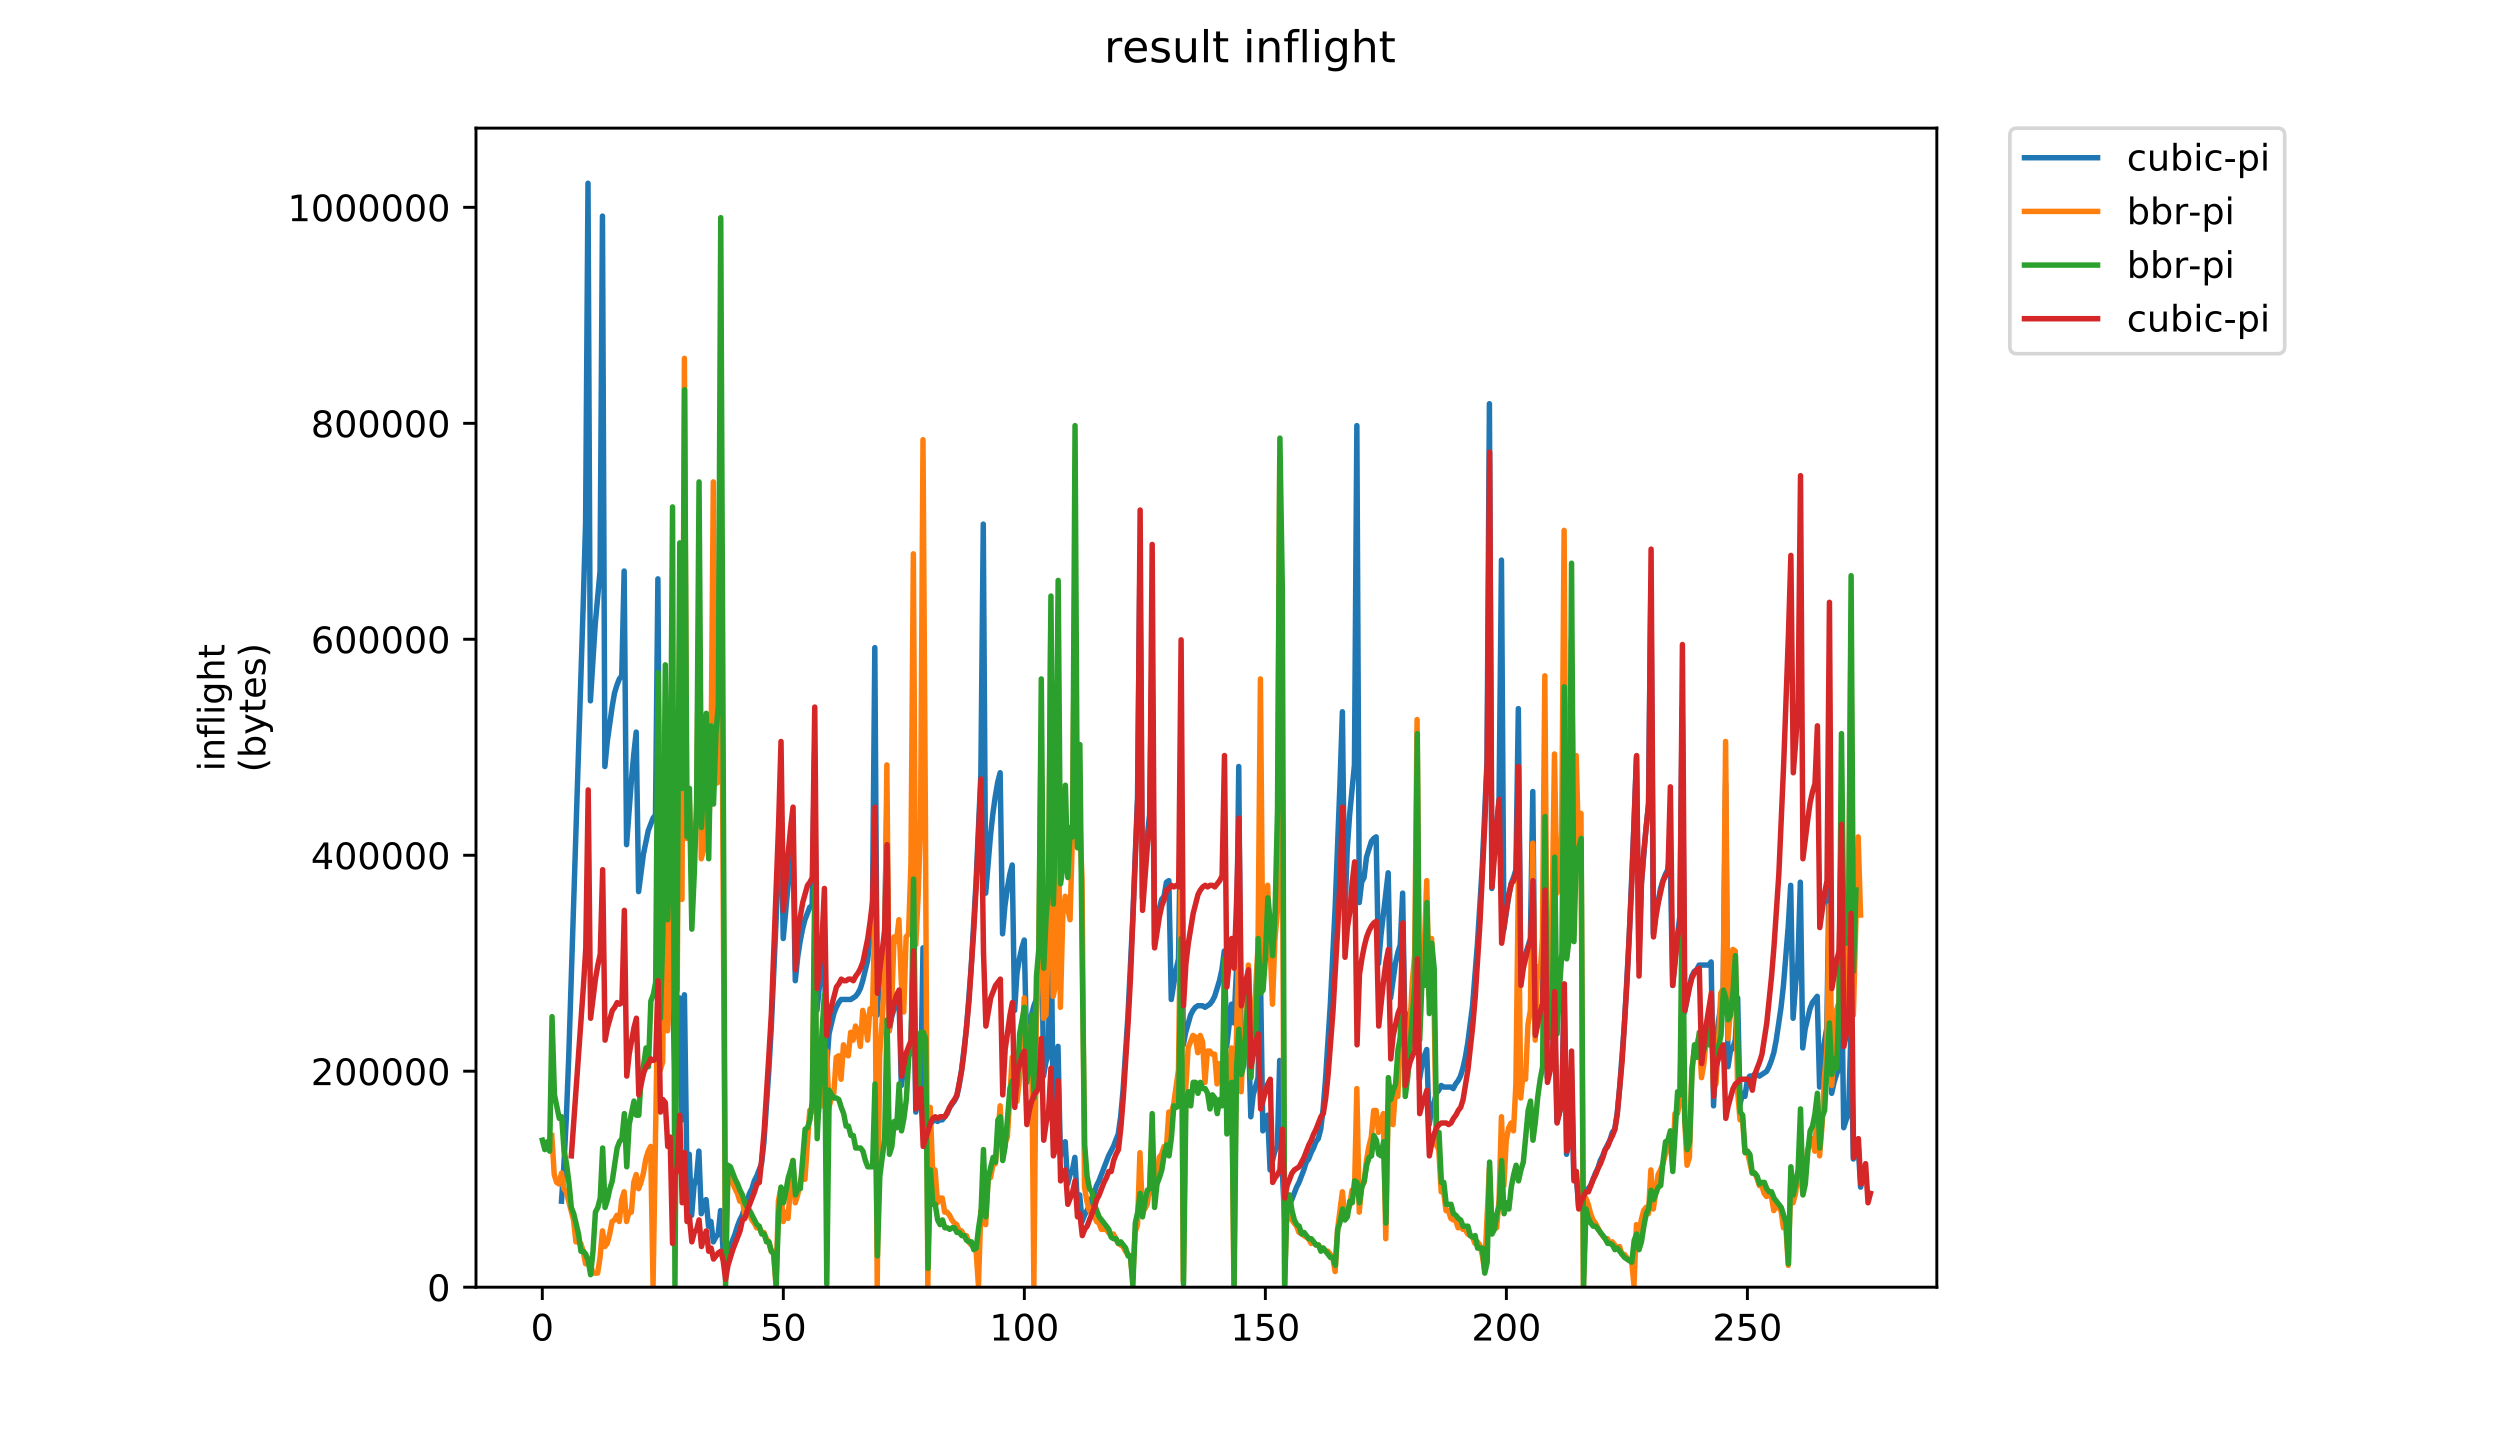 <?xml version="1.0" encoding="utf-8" standalone="no"?>
<!DOCTYPE svg PUBLIC "-//W3C//DTD SVG 1.1//EN"
  "http://www.w3.org/Graphics/SVG/1.1/DTD/svg11.dtd">
<!-- Created with matplotlib (https://matplotlib.org/) -->
<svg height="396pt" version="1.1" viewBox="0 0 684 396" width="684pt" xmlns="http://www.w3.org/2000/svg" xmlns:xlink="http://www.w3.org/1999/xlink">
 <defs>
  <style type="text/css">
*{stroke-linecap:butt;stroke-linejoin:round;}
  </style>
 </defs>
 <g id="figure_1">
  <g id="patch_1">
   <path d="M 0 396 
L 684 396 
L 684 0 
L 0 0 
z
" style="fill:#ffffff;"/>
  </g>
  <g id="axes_1">
   <g id="patch_2">
    <path d="M 130.23 352.174 
L 529.913 352.174 
L 529.913 35.062 
L 130.23 35.062 
z
" style="fill:#ffffff;"/>
   </g>
   <g id="matplotlib.axis_1">
    <g id="xtick_1">
     <g id="line2d_1">
      <defs>
       <path d="M 0 0 
L 0 3.5 
" id="md818dd988c" style="stroke:#000000;stroke-width:0.8;"/>
      </defs>
      <g>
       <use style="stroke:#000000;stroke-width:0.8;" x="148.375" xlink:href="#md818dd988c" y="352.174"/>
      </g>
     </g>
     <g id="text_1">
      <!-- 0 -->
      <defs>
       <path d="M 31.781 66.406 
Q 24.172 66.406 20.328 58.906 
Q 16.5 51.422 16.5 36.375 
Q 16.5 21.391 20.328 13.891 
Q 24.172 6.391 31.781 6.391 
Q 39.453 6.391 43.281 13.891 
Q 47.125 21.391 47.125 36.375 
Q 47.125 51.422 43.281 58.906 
Q 39.453 66.406 31.781 66.406 
z
M 31.781 74.219 
Q 44.047 74.219 50.516 64.516 
Q 56.984 54.828 56.984 36.375 
Q 56.984 17.969 50.516 8.266 
Q 44.047 -1.422 31.781 -1.422 
Q 19.531 -1.422 13.062 8.266 
Q 6.594 17.969 6.594 36.375 
Q 6.594 54.828 13.062 64.516 
Q 19.531 74.219 31.781 74.219 
z
" id="DejaVuSans-48"/>
      </defs>
      <g transform="translate(145.194 366.773)scale(0.1 -0.1)">
       <use xlink:href="#DejaVuSans-48"/>
      </g>
     </g>
    </g>
    <g id="xtick_2">
     <g id="line2d_2">
      <g>
       <use style="stroke:#000000;stroke-width:0.8;" x="214.318" xlink:href="#md818dd988c" y="352.174"/>
      </g>
     </g>
     <g id="text_2">
      <!-- 50 -->
      <defs>
       <path d="M 10.797 72.906 
L 49.516 72.906 
L 49.516 64.594 
L 19.828 64.594 
L 19.828 46.734 
Q 21.969 47.469 24.109 47.828 
Q 26.266 48.188 28.422 48.188 
Q 40.625 48.188 47.75 41.5 
Q 54.891 34.812 54.891 23.391 
Q 54.891 11.625 47.562 5.094 
Q 40.234 -1.422 26.906 -1.422 
Q 22.312 -1.422 17.547 -0.641 
Q 12.797 0.141 7.719 1.703 
L 7.719 11.625 
Q 12.109 9.234 16.797 8.062 
Q 21.484 6.891 26.703 6.891 
Q 35.156 6.891 40.078 11.328 
Q 45.016 15.766 45.016 23.391 
Q 45.016 31 40.078 35.438 
Q 35.156 39.891 26.703 39.891 
Q 22.75 39.891 18.812 39.016 
Q 14.891 38.141 10.797 36.281 
z
" id="DejaVuSans-53"/>
      </defs>
      <g transform="translate(207.955 366.773)scale(0.1 -0.1)">
       <use xlink:href="#DejaVuSans-53"/>
       <use x="63.623" xlink:href="#DejaVuSans-48"/>
      </g>
     </g>
    </g>
    <g id="xtick_3">
     <g id="line2d_3">
      <g>
       <use style="stroke:#000000;stroke-width:0.8;" x="280.26" xlink:href="#md818dd988c" y="352.174"/>
      </g>
     </g>
     <g id="text_3">
      <!-- 100 -->
      <defs>
       <path d="M 12.406 8.297 
L 28.516 8.297 
L 28.516 63.922 
L 10.984 60.406 
L 10.984 69.391 
L 28.422 72.906 
L 38.281 72.906 
L 38.281 8.297 
L 54.391 8.297 
L 54.391 0 
L 12.406 0 
z
" id="DejaVuSans-49"/>
      </defs>
      <g transform="translate(270.717 366.773)scale(0.1 -0.1)">
       <use xlink:href="#DejaVuSans-49"/>
       <use x="63.623" xlink:href="#DejaVuSans-48"/>
       <use x="127.246" xlink:href="#DejaVuSans-48"/>
      </g>
     </g>
    </g>
    <g id="xtick_4">
     <g id="line2d_4">
      <g>
       <use style="stroke:#000000;stroke-width:0.8;" x="346.203" xlink:href="#md818dd988c" y="352.174"/>
      </g>
     </g>
     <g id="text_4">
      <!-- 150 -->
      <g transform="translate(336.659 366.773)scale(0.1 -0.1)">
       <use xlink:href="#DejaVuSans-49"/>
       <use x="63.623" xlink:href="#DejaVuSans-53"/>
       <use x="127.246" xlink:href="#DejaVuSans-48"/>
      </g>
     </g>
    </g>
    <g id="xtick_5">
     <g id="line2d_5">
      <g>
       <use style="stroke:#000000;stroke-width:0.8;" x="412.146" xlink:href="#md818dd988c" y="352.174"/>
      </g>
     </g>
     <g id="text_5">
      <!-- 200 -->
      <defs>
       <path d="M 19.188 8.297 
L 53.609 8.297 
L 53.609 0 
L 7.328 0 
L 7.328 8.297 
Q 12.938 14.109 22.625 23.891 
Q 32.328 33.688 34.812 36.531 
Q 39.547 41.844 41.422 45.531 
Q 43.312 49.219 43.312 52.781 
Q 43.312 58.594 39.234 62.25 
Q 35.156 65.922 28.609 65.922 
Q 23.969 65.922 18.812 64.312 
Q 13.672 62.703 7.812 59.422 
L 7.812 69.391 
Q 13.766 71.781 18.938 73 
Q 24.125 74.219 28.422 74.219 
Q 39.75 74.219 46.484 68.547 
Q 53.219 62.891 53.219 53.422 
Q 53.219 48.922 51.531 44.891 
Q 49.859 40.875 45.406 35.406 
Q 44.188 33.984 37.641 27.219 
Q 31.109 20.453 19.188 8.297 
z
" id="DejaVuSans-50"/>
      </defs>
      <g transform="translate(402.602 366.773)scale(0.1 -0.1)">
       <use xlink:href="#DejaVuSans-50"/>
       <use x="63.623" xlink:href="#DejaVuSans-48"/>
       <use x="127.246" xlink:href="#DejaVuSans-48"/>
      </g>
     </g>
    </g>
    <g id="xtick_6">
     <g id="line2d_6">
      <g>
       <use style="stroke:#000000;stroke-width:0.8;" x="478.088" xlink:href="#md818dd988c" y="352.174"/>
      </g>
     </g>
     <g id="text_6">
      <!-- 250 -->
      <g transform="translate(468.545 366.773)scale(0.1 -0.1)">
       <use xlink:href="#DejaVuSans-50"/>
       <use x="63.623" xlink:href="#DejaVuSans-53"/>
       <use x="127.246" xlink:href="#DejaVuSans-48"/>
      </g>
     </g>
    </g>
   </g>
   <g id="matplotlib.axis_2">
    <g id="ytick_1">
     <g id="line2d_7">
      <defs>
       <path d="M 0 0 
L -3.5 0 
" id="m0e011eb495" style="stroke:#000000;stroke-width:0.8;"/>
      </defs>
      <g>
       <use style="stroke:#000000;stroke-width:0.8;" x="130.23" xlink:href="#m0e011eb495" y="352.174"/>
      </g>
     </g>
     <g id="text_7">
      <!-- 0 -->
      <g transform="translate(116.868 355.973)scale(0.1 -0.1)">
       <use xlink:href="#DejaVuSans-48"/>
      </g>
     </g>
    </g>
    <g id="ytick_2">
     <g id="line2d_8">
      <g>
       <use style="stroke:#000000;stroke-width:0.8;" x="130.23" xlink:href="#m0e011eb495" y="293.085"/>
      </g>
     </g>
     <g id="text_8">
      <!-- 200000 -->
      <g transform="translate(85.055 296.884)scale(0.1 -0.1)">
       <use xlink:href="#DejaVuSans-50"/>
       <use x="63.623" xlink:href="#DejaVuSans-48"/>
       <use x="127.246" xlink:href="#DejaVuSans-48"/>
       <use x="190.869" xlink:href="#DejaVuSans-48"/>
       <use x="254.492" xlink:href="#DejaVuSans-48"/>
       <use x="318.115" xlink:href="#DejaVuSans-48"/>
      </g>
     </g>
    </g>
    <g id="ytick_3">
     <g id="line2d_9">
      <g>
       <use style="stroke:#000000;stroke-width:0.8;" x="130.23" xlink:href="#m0e011eb495" y="233.996"/>
      </g>
     </g>
     <g id="text_9">
      <!-- 400000 -->
      <defs>
       <path d="M 37.797 64.312 
L 12.891 25.391 
L 37.797 25.391 
z
M 35.203 72.906 
L 47.609 72.906 
L 47.609 25.391 
L 58.016 25.391 
L 58.016 17.188 
L 47.609 17.188 
L 47.609 0 
L 37.797 0 
L 37.797 17.188 
L 4.891 17.188 
L 4.891 26.703 
z
" id="DejaVuSans-52"/>
      </defs>
      <g transform="translate(85.055 237.795)scale(0.1 -0.1)">
       <use xlink:href="#DejaVuSans-52"/>
       <use x="63.623" xlink:href="#DejaVuSans-48"/>
       <use x="127.246" xlink:href="#DejaVuSans-48"/>
       <use x="190.869" xlink:href="#DejaVuSans-48"/>
       <use x="254.492" xlink:href="#DejaVuSans-48"/>
       <use x="318.115" xlink:href="#DejaVuSans-48"/>
      </g>
     </g>
    </g>
    <g id="ytick_4">
     <g id="line2d_10">
      <g>
       <use style="stroke:#000000;stroke-width:0.8;" x="130.23" xlink:href="#m0e011eb495" y="174.906"/>
      </g>
     </g>
     <g id="text_10">
      <!-- 600000 -->
      <defs>
       <path d="M 33.016 40.375 
Q 26.375 40.375 22.484 35.828 
Q 18.609 31.297 18.609 23.391 
Q 18.609 15.531 22.484 10.953 
Q 26.375 6.391 33.016 6.391 
Q 39.656 6.391 43.531 10.953 
Q 47.406 15.531 47.406 23.391 
Q 47.406 31.297 43.531 35.828 
Q 39.656 40.375 33.016 40.375 
z
M 52.594 71.297 
L 52.594 62.312 
Q 48.875 64.062 45.094 64.984 
Q 41.312 65.922 37.594 65.922 
Q 27.828 65.922 22.672 59.328 
Q 17.531 52.734 16.797 39.406 
Q 19.672 43.656 24.016 45.922 
Q 28.375 48.188 33.594 48.188 
Q 44.578 48.188 50.953 41.516 
Q 57.328 34.859 57.328 23.391 
Q 57.328 12.156 50.688 5.359 
Q 44.047 -1.422 33.016 -1.422 
Q 20.359 -1.422 13.672 8.266 
Q 6.984 17.969 6.984 36.375 
Q 6.984 53.656 15.188 63.938 
Q 23.391 74.219 37.203 74.219 
Q 40.922 74.219 44.703 73.484 
Q 48.484 72.75 52.594 71.297 
z
" id="DejaVuSans-54"/>
      </defs>
      <g transform="translate(85.055 178.705)scale(0.1 -0.1)">
       <use xlink:href="#DejaVuSans-54"/>
       <use x="63.623" xlink:href="#DejaVuSans-48"/>
       <use x="127.246" xlink:href="#DejaVuSans-48"/>
       <use x="190.869" xlink:href="#DejaVuSans-48"/>
       <use x="254.492" xlink:href="#DejaVuSans-48"/>
       <use x="318.115" xlink:href="#DejaVuSans-48"/>
      </g>
     </g>
    </g>
    <g id="ytick_5">
     <g id="line2d_11">
      <g>
       <use style="stroke:#000000;stroke-width:0.8;" x="130.23" xlink:href="#m0e011eb495" y="115.817"/>
      </g>
     </g>
     <g id="text_11">
      <!-- 800000 -->
      <defs>
       <path d="M 31.781 34.625 
Q 24.75 34.625 20.719 30.859 
Q 16.703 27.094 16.703 20.516 
Q 16.703 13.922 20.719 10.156 
Q 24.75 6.391 31.781 6.391 
Q 38.812 6.391 42.859 10.172 
Q 46.922 13.969 46.922 20.516 
Q 46.922 27.094 42.891 30.859 
Q 38.875 34.625 31.781 34.625 
z
M 21.922 38.812 
Q 15.578 40.375 12.031 44.719 
Q 8.5 49.078 8.5 55.328 
Q 8.5 64.062 14.719 69.141 
Q 20.953 74.219 31.781 74.219 
Q 42.672 74.219 48.875 69.141 
Q 55.078 64.062 55.078 55.328 
Q 55.078 49.078 51.531 44.719 
Q 48 40.375 41.703 38.812 
Q 48.828 37.156 52.797 32.312 
Q 56.781 27.484 56.781 20.516 
Q 56.781 9.906 50.312 4.234 
Q 43.844 -1.422 31.781 -1.422 
Q 19.734 -1.422 13.25 4.234 
Q 6.781 9.906 6.781 20.516 
Q 6.781 27.484 10.781 32.312 
Q 14.797 37.156 21.922 38.812 
z
M 18.312 54.391 
Q 18.312 48.734 21.844 45.562 
Q 25.391 42.391 31.781 42.391 
Q 38.141 42.391 41.719 45.562 
Q 45.312 48.734 45.312 54.391 
Q 45.312 60.062 41.719 63.234 
Q 38.141 66.406 31.781 66.406 
Q 25.391 66.406 21.844 63.234 
Q 18.312 60.062 18.312 54.391 
z
" id="DejaVuSans-56"/>
      </defs>
      <g transform="translate(85.055 119.616)scale(0.1 -0.1)">
       <use xlink:href="#DejaVuSans-56"/>
       <use x="63.623" xlink:href="#DejaVuSans-48"/>
       <use x="127.246" xlink:href="#DejaVuSans-48"/>
       <use x="190.869" xlink:href="#DejaVuSans-48"/>
       <use x="254.492" xlink:href="#DejaVuSans-48"/>
       <use x="318.115" xlink:href="#DejaVuSans-48"/>
      </g>
     </g>
    </g>
    <g id="ytick_6">
     <g id="line2d_12">
      <g>
       <use style="stroke:#000000;stroke-width:0.8;" x="130.23" xlink:href="#m0e011eb495" y="56.728"/>
      </g>
     </g>
     <g id="text_12">
      <!-- 1000000 -->
      <g transform="translate(78.693 60.527)scale(0.1 -0.1)">
       <use xlink:href="#DejaVuSans-49"/>
       <use x="63.623" xlink:href="#DejaVuSans-48"/>
       <use x="127.246" xlink:href="#DejaVuSans-48"/>
       <use x="190.869" xlink:href="#DejaVuSans-48"/>
       <use x="254.492" xlink:href="#DejaVuSans-48"/>
       <use x="318.115" xlink:href="#DejaVuSans-48"/>
       <use x="381.738" xlink:href="#DejaVuSans-48"/>
      </g>
     </g>
    </g>
    <g id="text_13">
     <!-- inflight -->
     <defs>
      <path d="M 9.422 54.688 
L 18.406 54.688 
L 18.406 0 
L 9.422 0 
z
M 9.422 75.984 
L 18.406 75.984 
L 18.406 64.594 
L 9.422 64.594 
z
" id="DejaVuSans-105"/>
      <path d="M 54.891 33.016 
L 54.891 0 
L 45.906 0 
L 45.906 32.719 
Q 45.906 40.484 42.875 44.328 
Q 39.844 48.188 33.797 48.188 
Q 26.516 48.188 22.312 43.547 
Q 18.109 38.922 18.109 30.906 
L 18.109 0 
L 9.078 0 
L 9.078 54.688 
L 18.109 54.688 
L 18.109 46.188 
Q 21.344 51.125 25.703 53.562 
Q 30.078 56 35.797 56 
Q 45.219 56 50.047 50.172 
Q 54.891 44.344 54.891 33.016 
z
" id="DejaVuSans-110"/>
      <path d="M 37.109 75.984 
L 37.109 68.5 
L 28.516 68.5 
Q 23.688 68.5 21.797 66.547 
Q 19.922 64.594 19.922 59.516 
L 19.922 54.688 
L 34.719 54.688 
L 34.719 47.703 
L 19.922 47.703 
L 19.922 0 
L 10.891 0 
L 10.891 47.703 
L 2.297 47.703 
L 2.297 54.688 
L 10.891 54.688 
L 10.891 58.5 
Q 10.891 67.625 15.141 71.797 
Q 19.391 75.984 28.609 75.984 
z
" id="DejaVuSans-102"/>
      <path d="M 9.422 75.984 
L 18.406 75.984 
L 18.406 0 
L 9.422 0 
z
" id="DejaVuSans-108"/>
      <path d="M 45.406 27.984 
Q 45.406 37.75 41.375 43.109 
Q 37.359 48.484 30.078 48.484 
Q 22.859 48.484 18.828 43.109 
Q 14.797 37.75 14.797 27.984 
Q 14.797 18.266 18.828 12.891 
Q 22.859 7.516 30.078 7.516 
Q 37.359 7.516 41.375 12.891 
Q 45.406 18.266 45.406 27.984 
z
M 54.391 6.781 
Q 54.391 -7.172 48.188 -13.984 
Q 42 -20.797 29.203 -20.797 
Q 24.469 -20.797 20.266 -20.094 
Q 16.062 -19.391 12.109 -17.922 
L 12.109 -9.188 
Q 16.062 -11.328 19.922 -12.344 
Q 23.781 -13.375 27.781 -13.375 
Q 36.625 -13.375 41.016 -8.766 
Q 45.406 -4.156 45.406 5.172 
L 45.406 9.625 
Q 42.625 4.781 38.281 2.391 
Q 33.938 0 27.875 0 
Q 17.828 0 11.672 7.656 
Q 5.516 15.328 5.516 27.984 
Q 5.516 40.672 11.672 48.328 
Q 17.828 56 27.875 56 
Q 33.938 56 38.281 53.609 
Q 42.625 51.219 45.406 46.391 
L 45.406 54.688 
L 54.391 54.688 
z
" id="DejaVuSans-103"/>
      <path d="M 54.891 33.016 
L 54.891 0 
L 45.906 0 
L 45.906 32.719 
Q 45.906 40.484 42.875 44.328 
Q 39.844 48.188 33.797 48.188 
Q 26.516 48.188 22.312 43.547 
Q 18.109 38.922 18.109 30.906 
L 18.109 0 
L 9.078 0 
L 9.078 75.984 
L 18.109 75.984 
L 18.109 46.188 
Q 21.344 51.125 25.703 53.562 
Q 30.078 56 35.797 56 
Q 45.219 56 50.047 50.172 
Q 54.891 44.344 54.891 33.016 
z
" id="DejaVuSans-104"/>
      <path d="M 18.312 70.219 
L 18.312 54.688 
L 36.812 54.688 
L 36.812 47.703 
L 18.312 47.703 
L 18.312 18.016 
Q 18.312 11.328 20.141 9.422 
Q 21.969 7.516 27.594 7.516 
L 36.812 7.516 
L 36.812 0 
L 27.594 0 
Q 17.188 0 13.234 3.875 
Q 9.281 7.766 9.281 18.016 
L 9.281 47.703 
L 2.688 47.703 
L 2.688 54.688 
L 9.281 54.688 
L 9.281 70.219 
z
" id="DejaVuSans-116"/>
     </defs>
     <g transform="translate(61.415 211.018)rotate(-90)scale(0.1 -0.1)">
      <use xlink:href="#DejaVuSans-105"/>
      <use x="27.783" xlink:href="#DejaVuSans-110"/>
      <use x="91.162" xlink:href="#DejaVuSans-102"/>
      <use x="126.367" xlink:href="#DejaVuSans-108"/>
      <use x="154.15" xlink:href="#DejaVuSans-105"/>
      <use x="181.934" xlink:href="#DejaVuSans-103"/>
      <use x="245.41" xlink:href="#DejaVuSans-104"/>
      <use x="308.789" xlink:href="#DejaVuSans-116"/>
     </g>
     <!-- (bytes) -->
     <defs>
      <path d="M 31 75.875 
Q 24.469 64.656 21.281 53.656 
Q 18.109 42.672 18.109 31.391 
Q 18.109 20.125 21.312 9.062 
Q 24.516 -2 31 -13.188 
L 23.188 -13.188 
Q 15.875 -1.703 12.234 9.375 
Q 8.594 20.453 8.594 31.391 
Q 8.594 42.281 12.203 53.312 
Q 15.828 64.359 23.188 75.875 
z
" id="DejaVuSans-40"/>
      <path d="M 48.688 27.297 
Q 48.688 37.203 44.609 42.844 
Q 40.531 48.484 33.406 48.484 
Q 26.266 48.484 22.188 42.844 
Q 18.109 37.203 18.109 27.297 
Q 18.109 17.391 22.188 11.75 
Q 26.266 6.109 33.406 6.109 
Q 40.531 6.109 44.609 11.75 
Q 48.688 17.391 48.688 27.297 
z
M 18.109 46.391 
Q 20.953 51.266 25.266 53.625 
Q 29.594 56 35.594 56 
Q 45.562 56 51.781 48.094 
Q 58.016 40.188 58.016 27.297 
Q 58.016 14.406 51.781 6.484 
Q 45.562 -1.422 35.594 -1.422 
Q 29.594 -1.422 25.266 0.953 
Q 20.953 3.328 18.109 8.203 
L 18.109 0 
L 9.078 0 
L 9.078 75.984 
L 18.109 75.984 
z
" id="DejaVuSans-98"/>
      <path d="M 32.172 -5.078 
Q 28.375 -14.844 24.75 -17.812 
Q 21.141 -20.797 15.094 -20.797 
L 7.906 -20.797 
L 7.906 -13.281 
L 13.188 -13.281 
Q 16.891 -13.281 18.938 -11.516 
Q 21 -9.766 23.484 -3.219 
L 25.094 0.875 
L 2.984 54.688 
L 12.5 54.688 
L 29.594 11.922 
L 46.688 54.688 
L 56.203 54.688 
z
" id="DejaVuSans-121"/>
      <path d="M 56.203 29.594 
L 56.203 25.203 
L 14.891 25.203 
Q 15.484 15.922 20.484 11.062 
Q 25.484 6.203 34.422 6.203 
Q 39.594 6.203 44.453 7.469 
Q 49.312 8.734 54.109 11.281 
L 54.109 2.781 
Q 49.266 0.734 44.188 -0.344 
Q 39.109 -1.422 33.891 -1.422 
Q 20.797 -1.422 13.156 6.188 
Q 5.516 13.812 5.516 26.812 
Q 5.516 40.234 12.766 48.109 
Q 20.016 56 32.328 56 
Q 43.359 56 49.781 48.891 
Q 56.203 41.797 56.203 29.594 
z
M 47.219 32.234 
Q 47.125 39.594 43.094 43.984 
Q 39.062 48.391 32.422 48.391 
Q 24.906 48.391 20.391 44.141 
Q 15.875 39.891 15.188 32.172 
z
" id="DejaVuSans-101"/>
      <path d="M 44.281 53.078 
L 44.281 44.578 
Q 40.484 46.531 36.375 47.5 
Q 32.281 48.484 27.875 48.484 
Q 21.188 48.484 17.844 46.438 
Q 14.5 44.391 14.5 40.281 
Q 14.5 37.156 16.891 35.375 
Q 19.281 33.594 26.516 31.984 
L 29.594 31.297 
Q 39.156 29.25 43.188 25.516 
Q 47.219 21.781 47.219 15.094 
Q 47.219 7.469 41.188 3.016 
Q 35.156 -1.422 24.609 -1.422 
Q 20.219 -1.422 15.453 -0.562 
Q 10.688 0.297 5.422 2 
L 5.422 11.281 
Q 10.406 8.688 15.234 7.391 
Q 20.062 6.109 24.812 6.109 
Q 31.156 6.109 34.562 8.281 
Q 37.984 10.453 37.984 14.406 
Q 37.984 18.062 35.516 20.016 
Q 33.062 21.969 24.703 23.781 
L 21.578 24.516 
Q 13.234 26.266 9.516 29.906 
Q 5.812 33.547 5.812 39.891 
Q 5.812 47.609 11.281 51.797 
Q 16.75 56 26.812 56 
Q 31.781 56 36.172 55.266 
Q 40.578 54.547 44.281 53.078 
z
" id="DejaVuSans-115"/>
      <path d="M 8.016 75.875 
L 15.828 75.875 
Q 23.141 64.359 26.781 53.312 
Q 30.422 42.281 30.422 31.391 
Q 30.422 20.453 26.781 9.375 
Q 23.141 -1.703 15.828 -13.188 
L 8.016 -13.188 
Q 14.5 -2 17.703 9.062 
Q 20.906 20.125 20.906 31.391 
Q 20.906 42.672 17.703 53.656 
Q 14.5 64.656 8.016 75.875 
z
" id="DejaVuSans-41"/>
     </defs>
     <g transform="translate(72.613 211.295)rotate(-90)scale(0.1 -0.1)">
      <use xlink:href="#DejaVuSans-40"/>
      <use x="39.014" xlink:href="#DejaVuSans-98"/>
      <use x="102.49" xlink:href="#DejaVuSans-121"/>
      <use x="161.67" xlink:href="#DejaVuSans-116"/>
      <use x="200.879" xlink:href="#DejaVuSans-101"/>
      <use x="262.402" xlink:href="#DejaVuSans-115"/>
      <use x="314.502" xlink:href="#DejaVuSans-41"/>
     </g>
    </g>
   </g>
   <g id="line2d_13">
    <path clip-path="url(#p90898aff44)" d="M 153.623 328.645 
L 154.282 318.805 
L 154.942 305.971 
L 155.601 289.287 
L 159.558 165.65 
L 160.217 142.977 
L 160.877 50.143 
L 161.536 191.747 
L 162.855 170.784 
L 164.174 156.239 
L 164.833 59.127 
L 165.493 209.715 
L 166.152 202.87 
L 167.471 193.458 
L 168.13 189.608 
L 168.79 187.469 
L 169.449 185.757 
L 170.109 184.902 
L 170.768 156.239 
L 171.427 231.105 
L 172.746 213.565 
L 173.406 206.292 
L 174.065 200.303 
L 174.725 243.939 
L 176.043 233.672 
L 177.362 227.255 
L 178.681 223.832 
L 179.34 222.977 
L 180 158.378 
L 180.659 257.629 
L 181.319 249.928 
L 181.978 198.164 
L 182.638 276.025 
L 183.297 272.174 
L 183.956 269.607 
L 184.616 293.137 
L 185.275 289.714 
L 185.935 273.03 
L 186.594 306.399 
L 187.254 272.174 
L 187.913 318.805 
L 188.572 315.811 
L 189.232 332.495 
L 189.891 324.367 
L 190.551 322.228 
L 191.21 314.955 
L 191.87 332.067 
L 192.529 329.073 
L 193.188 328.217 
L 193.848 335.49 
L 194.507 334.206 
L 195.167 339.768 
L 195.826 338.484 
L 196.486 337.629 
L 197.145 331.212 
L 197.804 341.479 
L 198.464 338.484 
L 199.123 343.19 
L 199.783 341.051 
L 201.102 337.629 
L 201.761 335.49 
L 202.42 333.778 
L 203.08 332.495 
L 203.739 330.356 
L 204.399 328.645 
L 205.058 326.506 
L 205.718 325.222 
L 206.377 323.083 
L 207.036 321.8 
L 208.355 318.377 
L 209.015 312.388 
L 210.334 293.137 
L 210.993 281.586 
L 212.312 252.495 
L 213.631 217.843 
L 214.29 256.773 
L 216.268 234.955 
L 216.928 229.394 
L 217.587 268.324 
L 218.247 261.907 
L 218.906 257.629 
L 219.566 254.206 
L 220.225 251.64 
L 221.544 248.217 
L 222.203 247.789 
L 222.863 205.864 
L 223.522 276.452 
L 224.841 263.618 
L 225.5 259.34 
L 226.16 291.853 
L 226.819 282.869 
L 228.138 277.308 
L 228.797 275.597 
L 229.457 274.313 
L 230.116 273.458 
L 232.754 273.458 
L 234.073 272.602 
L 234.732 271.747 
L 235.392 270.463 
L 236.051 268.324 
L 237.37 262.763 
L 238.689 250.784 
L 239.348 177.201 
L 240.008 277.736 
L 240.667 267.041 
L 241.327 261.479 
L 241.986 257.201 
L 242.645 220.41 
L 243.305 282.014 
L 243.964 278.164 
L 245.283 273.886 
L 245.943 272.174 
L 246.602 296.987 
L 247.261 292.281 
L 248.58 287.575 
L 249.24 285.864 
L 249.899 258.485 
L 250.559 304.26 
L 251.218 300.837 
L 251.877 298.698 
L 252.537 259.34 
L 253.196 312.388 
L 254.515 307.682 
L 255.834 305.971 
L 256.493 306.827 
L 257.153 306.399 
L 257.812 306.399 
L 259.131 304.688 
L 259.791 302.976 
L 261.109 301.265 
L 261.769 299.982 
L 262.428 296.987 
L 263.088 292.709 
L 264.407 281.586 
L 265.725 264.474 
L 267.044 241.372 
L 268.363 211.854 
L 269.023 143.405 
L 269.682 244.367 
L 271.001 228.538 
L 271.66 222.549 
L 272.32 217.843 
L 272.979 213.993 
L 273.638 211.426 
L 274.298 255.49 
L 274.957 247.789 
L 275.617 243.083 
L 276.276 239.233 
L 276.936 236.666 
L 277.595 276.452 
L 278.254 266.185 
L 278.914 262.335 
L 279.573 259.34 
L 280.233 257.201 
L 280.892 287.148 
L 281.552 281.158 
L 282.211 277.736 
L 282.87 275.169 
L 284.189 271.747 
L 284.849 240.517 
L 285.508 294.42 
L 286.168 290.57 
L 286.827 288.431 
L 287.486 242.228 
L 288.146 305.543 
L 288.805 303.404 
L 289.465 286.292 
L 290.124 316.238 
L 290.784 314.527 
L 291.443 312.388 
L 292.102 323.939 
L 292.762 321.372 
L 293.421 320.089 
L 294.081 316.666 
L 294.74 328.645 
L 295.4 326.934 
L 296.059 334.206 
L 296.718 332.495 
L 298.037 329.928 
L 298.697 327.789 
L 299.356 326.506 
L 300.016 324.367 
L 300.675 323.083 
L 303.313 316.238 
L 304.632 313.672 
L 305.95 310.249 
L 306.61 305.543 
L 307.269 298.271 
L 308.588 278.164 
L 309.907 251.64 
L 311.226 218.271 
L 311.885 154.1 
L 312.545 245.65 
L 313.864 228.966 
L 314.523 222.977 
L 315.182 178.912 
L 315.842 258.485 
L 317.161 248.645 
L 317.82 246.078 
L 318.48 245.223 
L 319.139 241.372 
L 319.798 240.944 
L 320.458 273.458 
L 321.777 265.329 
L 322.436 262.335 
L 323.095 219.126 
L 323.755 285.864 
L 324.414 282.442 
L 325.733 277.736 
L 326.393 276.452 
L 327.052 275.597 
L 327.711 275.169 
L 329.03 275.169 
L 329.69 275.597 
L 331.009 274.741 
L 331.668 273.886 
L 332.327 272.602 
L 333.646 268.324 
L 334.306 265.329 
L 334.965 260.196 
L 335.625 286.292 
L 336.943 274.741 
L 337.603 279.875 
L 338.262 266.185 
L 338.922 209.715 
L 339.581 290.142 
L 340.241 286.292 
L 341.559 281.586 
L 342.219 305.543 
L 342.878 299.554 
L 344.197 294.848 
L 344.857 266.613 
L 345.516 309.394 
L 346.175 306.827 
L 346.835 305.115 
L 347.494 320.089 
L 348.813 314.955 
L 349.473 313.672 
L 350.132 290.142 
L 350.791 319.233 
L 351.451 333.351 
L 352.11 330.356 
L 352.77 329.5 
L 353.429 328.217 
L 354.748 324.795 
L 355.407 323.511 
L 356.726 320.089 
L 357.386 317.95 
L 358.045 317.094 
L 358.705 315.383 
L 359.364 314.099 
L 360.023 312.388 
L 360.683 311.533 
L 361.342 308.966 
L 362.002 303.404 
L 362.661 295.276 
L 363.98 274.741 
L 365.299 248.217 
L 366.618 214.42 
L 367.277 194.741 
L 367.936 251.212 
L 368.596 232.388 
L 369.255 222.977 
L 370.574 209.287 
L 371.234 116.453 
L 371.893 246.934 
L 372.552 241.372 
L 373.212 240.089 
L 373.871 234.527 
L 375.19 230.249 
L 375.85 229.394 
L 376.509 228.966 
L 377.168 263.618 
L 377.828 255.918 
L 379.806 238.805 
L 380.466 273.03 
L 381.784 263.618 
L 382.444 260.624 
L 383.103 258.485 
L 383.763 244.367 
L 384.422 284.153 
L 385.082 280.303 
L 385.741 277.308 
L 387.06 273.03 
L 387.719 255.918 
L 388.379 295.276 
L 389.038 291.426 
L 389.698 288.859 
L 390.357 287.148 
L 391.016 307.682 
L 391.676 303.832 
L 392.335 301.693 
L 392.995 299.126 
L 393.654 298.271 
L 394.314 296.987 
L 394.973 297.415 
L 396.951 297.415 
L 397.611 297.843 
L 398.27 296.559 
L 398.93 295.704 
L 399.589 294.42 
L 400.248 292.281 
L 400.908 289.287 
L 401.567 285.436 
L 402.886 275.169 
L 404.205 258.485 
L 405.524 237.522 
L 406.843 208.431 
L 407.502 110.463 
L 408.162 243.083 
L 408.821 231.961 
L 410.14 218.698 
L 410.799 153.244 
L 411.459 254.206 
L 412.778 245.223 
L 413.437 241.8 
L 414.096 240.089 
L 414.756 237.95 
L 415.415 193.886 
L 416.075 268.324 
L 416.734 264.046 
L 417.393 261.051 
L 418.712 256.773 
L 419.372 216.559 
L 420.031 282.869 
L 421.35 276.452 
L 422.009 274.741 
L 422.669 249.501 
L 423.328 294.848 
L 424.647 289.714 
L 425.307 278.591 
L 425.966 306.827 
L 426.625 304.688 
L 427.285 302.121 
L 427.944 271.747 
L 428.604 315.811 
L 429.263 312.388 
L 429.923 292.281 
L 430.582 322.228 
L 431.241 320.944 
L 431.901 330.356 
L 432.56 328.217 
L 433.879 325.65 
L 434.539 325.222 
L 435.198 324.367 
L 436.517 320.944 
L 437.176 319.661 
L 437.836 317.522 
L 438.495 316.238 
L 439.155 314.527 
L 440.473 311.96 
L 441.133 309.821 
L 441.792 308.966 
L 442.452 304.688 
L 443.111 297.843 
L 444.43 280.303 
L 445.749 256.345 
L 447.068 225.116 
L 447.727 207.148 
L 448.387 262.763 
L 449.046 242.228 
L 450.365 226.399 
L 451.024 220.41 
L 451.684 158.806 
L 452.343 255.49 
L 453.003 250.356 
L 454.321 243.083 
L 454.981 240.944 
L 455.64 239.233 
L 456.3 237.95 
L 456.959 233.244 
L 457.619 269.607 
L 458.937 255.918 
L 459.597 250.784 
L 460.256 193.458 
L 460.916 276.88 
L 462.235 269.607 
L 462.894 267.041 
L 463.553 265.757 
L 464.213 265.329 
L 464.872 264.046 
L 467.51 264.046 
L 468.169 263.19 
L 468.829 302.549 
L 469.488 285.436 
L 470.148 279.447 
L 471.466 271.319 
L 472.126 214.42 
L 472.785 291.853 
L 473.445 287.575 
L 474.104 286.72 
L 474.764 284.581 
L 475.423 273.03 
L 476.082 302.121 
L 476.742 299.126 
L 477.401 299.982 
L 478.061 295.704 
L 478.72 294.42 
L 479.38 294.42 
L 480.039 293.992 
L 480.698 293.992 
L 481.358 294.42 
L 483.336 293.137 
L 483.996 291.853 
L 484.655 290.142 
L 485.314 288.003 
L 485.974 284.581 
L 487.293 275.597 
L 487.952 269.607 
L 489.271 253.351 
L 489.93 242.228 
L 490.59 278.591 
L 491.249 269.607 
L 491.909 263.19 
L 492.568 241.372 
L 493.228 286.72 
L 493.887 281.586 
L 495.206 276.025 
L 495.865 274.313 
L 497.184 272.602 
L 497.844 297.415 
L 498.503 290.142 
L 499.162 285.009 
L 499.822 281.158 
L 500.481 238.378 
L 501.141 299.126 
L 501.8 296.131 
L 502.46 293.992 
L 503.119 292.281 
L 503.778 261.479 
L 504.438 308.538 
L 505.097 306.399 
L 505.757 304.688 
L 506.416 282.442 
L 507.076 317.094 
L 507.735 314.955 
L 508.394 313.244 
L 509.054 324.795 
L 509.713 322.656 
L 509.713 322.656 
" style="fill:none;stroke:#1f77b4;stroke-linecap:square;stroke-width:1.5;"/>
   </g>
   <g id="line2d_14">
    <path clip-path="url(#p90898aff44)" d="M 150.981 310.677 
L 151.641 321.372 
L 152.3 323.511 
L 152.959 323.939 
L 153.619 320.944 
L 154.278 325.222 
L 154.938 326.078 
L 156.916 333.778 
L 157.575 339.768 
L 158.235 339.768 
L 158.894 340.196 
L 159.554 342.335 
L 160.213 345.757 
L 161.532 345.757 
L 162.191 348.324 
L 163.51 348.324 
L 164.17 344.046 
L 164.829 336.773 
L 165.489 341.051 
L 166.148 340.196 
L 166.807 337.629 
L 167.467 334.206 
L 168.126 333.778 
L 168.786 332.495 
L 169.445 334.206 
L 170.105 328.217 
L 170.764 326.078 
L 171.423 334.206 
L 172.083 331.639 
L 172.742 331.639 
L 173.402 323.511 
L 174.061 321.372 
L 174.721 325.222 
L 175.38 323.511 
L 176.039 320.944 
L 176.699 317.094 
L 177.358 314.955 
L 178.018 313.672 
L 178.677 351.746 
L 179.996 271.319 
L 180.655 292.709 
L 181.315 290.57 
L 181.974 227.682 
L 182.634 282.014 
L 183.293 271.747 
L 183.953 215.704 
L 184.612 270.891 
L 185.271 270.891 
L 185.931 176.346 
L 186.59 246.078 
L 187.25 98.057 
L 187.909 229.394 
L 188.569 217.415 
L 189.228 239.233 
L 189.887 226.399 
L 190.547 224.26 
L 191.206 167.79 
L 191.866 234.955 
L 192.525 232.388 
L 193.184 210.142 
L 193.844 227.255 
L 194.503 212.281 
L 195.163 131.854 
L 195.822 214.42 
L 196.482 213.993 
L 197.141 125.864 
L 198.46 339.768 
L 199.119 323.511 
L 199.779 321.372 
L 200.438 323.511 
L 201.098 325.222 
L 201.757 326.506 
L 202.416 328.645 
L 203.076 328.217 
L 203.735 332.067 
L 204.395 331.212 
L 205.054 332.067 
L 205.714 333.778 
L 206.373 334.634 
L 207.032 335.918 
L 207.692 335.918 
L 208.351 337.201 
L 209.011 337.201 
L 209.67 338.912 
L 210.33 339.768 
L 210.989 342.335 
L 211.648 342.335 
L 212.308 351.746 
L 212.967 328.645 
L 213.627 325.222 
L 214.286 334.206 
L 214.946 331.639 
L 215.605 333.351 
L 216.264 324.367 
L 216.924 317.522 
L 217.583 329.073 
L 218.243 326.934 
L 218.902 323.511 
L 219.562 320.944 
L 220.221 322.656 
L 221.54 303.832 
L 222.199 304.26 
L 222.859 255.49 
L 223.518 307.682 
L 224.178 302.549 
L 224.837 302.549 
L 225.496 287.148 
L 226.156 287.575 
L 226.815 302.976 
L 227.475 300.41 
L 228.134 299.126 
L 228.794 289.287 
L 229.453 288.859 
L 230.112 295.276 
L 230.772 285.864 
L 231.431 288.431 
L 232.091 288.859 
L 232.75 282.442 
L 233.41 284.581 
L 234.069 280.73 
L 234.728 282.442 
L 235.388 286.292 
L 236.047 276.452 
L 236.707 279.019 
L 237.366 284.581 
L 238.026 276.025 
L 238.685 277.308 
L 239.344 251.64 
L 240.004 351.746 
L 240.663 288.859 
L 241.323 279.875 
L 241.982 268.324 
L 242.641 209.287 
L 243.301 282.014 
L 243.96 274.741 
L 244.62 256.345 
L 245.279 257.629 
L 245.939 251.64 
L 246.598 268.752 
L 247.257 276.88 
L 247.917 256.345 
L 248.576 255.49 
L 249.236 236.239 
L 249.895 151.533 
L 250.555 258.485 
L 251.214 244.795 
L 251.873 224.688 
L 252.533 120.303 
L 253.192 224.26 
L 253.852 351.746 
L 254.511 302.976 
L 255.171 320.516 
L 255.83 320.089 
L 256.489 329.073 
L 257.149 327.789 
L 257.808 327.789 
L 258.468 331.639 
L 259.127 331.639 
L 259.787 332.495 
L 260.446 333.778 
L 261.105 334.634 
L 261.765 335.062 
L 262.424 336.773 
L 263.084 336.773 
L 263.743 338.057 
L 264.403 338.057 
L 265.062 339.768 
L 265.721 340.623 
L 266.381 340.623 
L 267.04 341.907 
L 267.7 351.746 
L 268.359 331.212 
L 269.019 332.923 
L 269.678 335.062 
L 270.337 322.228 
L 270.997 322.228 
L 271.656 318.805 
L 272.316 318.377 
L 272.975 311.105 
L 273.635 302.549 
L 274.294 313.672 
L 274.953 312.816 
L 275.613 311.105 
L 276.932 289.287 
L 277.591 299.982 
L 278.251 301.265 
L 278.91 295.276 
L 279.569 286.72 
L 280.229 273.03 
L 280.888 288.003 
L 281.548 290.142 
L 282.207 280.303 
L 282.867 351.746 
L 283.526 280.303 
L 284.185 263.618 
L 284.845 202.014 
L 285.504 278.591 
L 286.164 277.736 
L 286.823 257.629 
L 287.482 170.356 
L 288.142 272.602 
L 288.801 269.607 
L 289.461 211.426 
L 290.12 275.597 
L 290.78 250.356 
L 291.439 245.223 
L 292.758 251.64 
L 293.417 228.538 
L 294.077 157.95 
L 294.736 231.105 
L 295.396 222.977 
L 296.055 240.944 
L 296.714 324.795 
L 297.374 328.645 
L 298.033 331.212 
L 298.693 332.067 
L 299.352 332.495 
L 300.012 334.206 
L 300.671 334.634 
L 301.33 336.345 
L 302.649 336.345 
L 303.968 338.057 
L 304.628 337.629 
L 305.946 340.196 
L 307.265 341.051 
L 307.925 342.335 
L 308.584 343.19 
L 309.244 343.618 
L 309.903 350.035 
L 310.562 337.201 
L 311.222 335.062 
L 311.881 315.383 
L 312.541 330.784 
L 313.2 330.784 
L 313.86 329.5 
L 314.519 325.222 
L 315.178 310.249 
L 315.838 326.934 
L 316.497 323.511 
L 317.157 316.666 
L 317.816 315.811 
L 318.476 313.672 
L 319.135 314.099 
L 319.794 304.26 
L 320.454 304.688 
L 321.113 302.121 
L 322.432 292.709 
L 323.092 242.656 
L 323.751 350.463 
L 324.41 297.843 
L 325.07 286.72 
L 326.389 283.297 
L 327.048 283.725 
L 327.708 288.003 
L 328.367 283.297 
L 329.026 285.009 
L 329.686 296.131 
L 330.345 287.575 
L 331.005 287.575 
L 331.664 288.431 
L 332.324 288.431 
L 332.983 296.559 
L 333.642 290.998 
L 334.302 290.998 
L 334.961 297.415 
L 335.621 300.837 
L 336.28 292.709 
L 336.939 286.72 
L 337.599 351.746 
L 338.258 285.864 
L 338.918 256.345 
L 339.577 298.698 
L 340.237 282.869 
L 340.896 283.297 
L 341.555 264.046 
L 342.215 283.725 
L 342.874 282.869 
L 344.193 258.912 
L 344.853 185.757 
L 345.512 264.902 
L 346.171 260.196 
L 346.831 242.228 
L 348.15 274.741 
L 348.809 257.201 
L 349.469 249.501 
L 350.128 125.437 
L 350.787 205.864 
L 351.447 351.746 
L 352.106 329.073 
L 352.766 329.5 
L 353.425 333.778 
L 354.744 335.49 
L 355.403 337.201 
L 356.063 337.201 
L 356.722 338.057 
L 358.041 338.912 
L 358.701 340.196 
L 359.36 339.768 
L 360.019 340.623 
L 360.679 340.623 
L 361.338 341.479 
L 361.998 341.479 
L 362.657 342.335 
L 363.317 342.335 
L 364.635 344.046 
L 365.295 347.896 
L 365.954 336.345 
L 367.273 326.078 
L 367.933 332.923 
L 368.592 331.639 
L 369.251 329.928 
L 369.911 325.65 
L 370.57 326.506 
L 371.23 297.843 
L 371.889 331.639 
L 372.549 324.367 
L 373.208 323.511 
L 373.867 317.522 
L 374.527 313.672 
L 375.186 311.105 
L 375.846 303.832 
L 376.505 303.832 
L 377.165 309.821 
L 377.824 306.827 
L 378.483 304.688 
L 379.143 338.912 
L 379.802 302.549 
L 380.462 297.843 
L 381.121 307.682 
L 381.78 298.271 
L 382.44 299.982 
L 383.099 284.581 
L 383.759 264.046 
L 384.418 297.415 
L 385.078 294.42 
L 386.396 268.752 
L 387.056 261.479 
L 387.715 196.88 
L 388.375 282.014 
L 389.034 263.19 
L 389.694 258.912 
L 390.353 240.944 
L 391.012 272.602 
L 391.672 256.773 
L 392.331 272.602 
L 392.991 313.244 
L 393.65 314.527 
L 394.31 326.078 
L 394.969 326.078 
L 395.628 331.212 
L 396.288 331.212 
L 396.947 333.351 
L 397.607 333.778 
L 398.266 333.778 
L 398.926 335.918 
L 399.585 335.49 
L 400.244 336.345 
L 400.904 336.345 
L 401.563 337.629 
L 402.882 338.484 
L 403.542 340.196 
L 404.201 339.768 
L 404.86 340.623 
L 405.52 343.19 
L 406.179 347.468 
L 407.498 319.661 
L 408.158 336.773 
L 408.817 335.062 
L 409.476 335.918 
L 410.136 328.217 
L 410.795 305.543 
L 411.455 324.367 
L 412.114 311.96 
L 412.774 308.538 
L 413.433 307.254 
L 414.092 309.394 
L 414.752 296.559 
L 415.411 241.372 
L 416.071 300.41 
L 416.73 293.565 
L 417.39 295.276 
L 418.049 280.303 
L 418.708 276.452 
L 419.368 230.677 
L 420.027 284.581 
L 420.687 264.474 
L 421.346 267.041 
L 422.006 256.773 
L 422.665 184.902 
L 423.324 274.741 
L 423.984 259.34 
L 424.643 250.784 
L 425.303 206.292 
L 425.962 244.367 
L 426.622 242.656 
L 427.281 227.682 
L 427.94 145.116 
L 428.6 255.062 
L 429.259 237.522 
L 429.919 175.062 
L 430.578 228.11 
L 431.237 206.72 
L 431.897 231.533 
L 432.556 222.549 
L 433.216 351.746 
L 433.875 327.789 
L 434.535 329.5 
L 435.194 332.067 
L 435.853 333.778 
L 436.513 334.634 
L 437.832 337.201 
L 439.151 338.912 
L 439.81 338.912 
L 440.469 340.196 
L 441.129 339.768 
L 442.448 341.479 
L 443.107 341.051 
L 443.767 343.19 
L 444.426 343.19 
L 445.745 344.901 
L 446.404 344.901 
L 447.064 351.746 
L 447.723 335.062 
L 448.383 337.629 
L 449.042 333.778 
L 449.701 331.212 
L 450.361 330.356 
L 451.02 332.067 
L 451.68 320.089 
L 452.339 330.784 
L 452.999 326.506 
L 453.658 321.372 
L 454.317 320.089 
L 454.977 318.377 
L 456.296 313.244 
L 456.955 312.816 
L 457.615 318.805 
L 458.274 304.688 
L 458.933 304.688 
L 459.593 301.693 
L 460.252 270.463 
L 460.912 305.971 
L 461.571 318.805 
L 462.231 316.666 
L 462.89 292.281 
L 463.549 287.575 
L 464.209 285.864 
L 464.868 283.297 
L 465.528 294.848 
L 466.187 290.998 
L 466.847 283.725 
L 467.506 277.736 
L 468.165 278.591 
L 468.825 297.843 
L 469.484 296.559 
L 470.144 286.292 
L 470.803 271.747 
L 471.463 270.463 
L 472.122 202.87 
L 472.781 284.153 
L 473.441 276.88 
L 474.1 259.768 
L 474.76 260.196 
L 475.419 298.698 
L 476.079 306.399 
L 476.738 305.971 
L 477.397 314.955 
L 478.057 314.955 
L 479.376 320.944 
L 480.035 320.944 
L 480.694 322.228 
L 481.354 324.367 
L 482.013 324.367 
L 482.673 326.506 
L 483.332 327.361 
L 483.992 326.934 
L 484.651 327.361 
L 485.31 331.212 
L 485.97 329.928 
L 486.629 330.356 
L 487.289 331.212 
L 487.948 335.918 
L 488.608 335.49 
L 489.267 346.185 
L 489.926 323.511 
L 490.586 329.073 
L 491.245 326.506 
L 491.905 321.8 
L 492.564 320.089 
L 493.224 326.506 
L 493.883 322.228 
L 494.542 314.527 
L 495.202 313.244 
L 495.861 311.533 
L 496.521 314.955 
L 497.18 303.832 
L 497.84 316.238 
L 498.499 308.11 
L 499.158 294.848 
L 499.818 287.148 
L 500.477 247.789 
L 501.137 296.987 
L 501.796 287.575 
L 502.456 276.452 
L 503.115 274.313 
L 503.774 219.982 
L 504.434 283.297 
L 505.093 259.768 
L 505.753 258.912 
L 506.412 173.779 
L 507.072 277.736 
L 508.39 228.966 
L 509.05 250.356 
L 509.05 250.356 
" style="fill:none;stroke:#ff7f0e;stroke-linecap:square;stroke-width:1.5;"/>
   </g>
   <g id="line2d_15">
    <path clip-path="url(#p90898aff44)" d="M 148.398 311.96 
L 149.057 314.527 
L 149.716 312.388 
L 150.376 314.955 
L 151.035 278.164 
L 151.695 299.554 
L 153.014 305.971 
L 153.673 305.543 
L 154.332 314.955 
L 154.992 318.377 
L 155.651 323.511 
L 156.311 330.356 
L 156.97 332.067 
L 158.289 337.629 
L 158.948 342.335 
L 159.608 342.335 
L 160.267 343.19 
L 160.927 344.901 
L 161.586 348.752 
L 162.246 342.335 
L 162.905 331.639 
L 163.564 330.356 
L 164.224 327.789 
L 164.883 314.099 
L 165.543 330.356 
L 166.202 328.217 
L 166.862 325.222 
L 167.521 323.083 
L 168.84 314.099 
L 169.499 312.388 
L 170.159 311.533 
L 170.818 304.688 
L 171.477 319.233 
L 172.137 307.682 
L 173.456 301.265 
L 174.115 305.115 
L 174.775 305.115 
L 175.434 294.42 
L 176.093 291.426 
L 176.753 286.72 
L 177.412 291.853 
L 178.072 273.886 
L 178.731 272.174 
L 179.391 268.752 
L 180.05 184.046 
L 180.709 278.591 
L 181.369 254.634 
L 182.028 181.907 
L 182.688 251.64 
L 183.347 231.105 
L 184.007 138.699 
L 184.666 351.746 
L 185.985 148.538 
L 186.644 215.704 
L 187.304 106.613 
L 187.963 228.966 
L 188.623 215.704 
L 189.282 254.206 
L 189.941 239.233 
L 190.601 219.554 
L 191.26 131.854 
L 191.92 226.399 
L 192.579 212.281 
L 193.239 195.169 
L 193.898 234.955 
L 194.557 198.592 
L 195.217 219.982 
L 195.876 200.731 
L 196.536 193.03 
L 197.195 59.554 
L 198.514 351.746 
L 199.173 318.805 
L 199.833 319.233 
L 201.152 322.656 
L 201.811 323.939 
L 202.471 325.65 
L 203.13 326.934 
L 203.789 329.073 
L 204.449 330.356 
L 205.108 331.212 
L 207.087 335.062 
L 207.746 335.49 
L 208.405 337.629 
L 209.065 337.629 
L 209.724 339.768 
L 210.384 339.768 
L 211.043 342.335 
L 211.703 343.19 
L 212.362 351.746 
L 213.021 332.067 
L 213.681 324.795 
L 214.34 329.073 
L 215 326.078 
L 215.659 322.228 
L 216.318 320.089 
L 216.978 317.522 
L 217.637 326.934 
L 218.297 325.222 
L 218.956 325.222 
L 220.275 308.966 
L 220.934 308.538 
L 221.594 306.399 
L 222.253 301.265 
L 222.913 242.656 
L 223.572 311.533 
L 224.891 282.442 
L 225.55 272.174 
L 226.21 351.319 
L 226.869 298.271 
L 227.529 299.554 
L 228.188 300.41 
L 228.848 300.41 
L 229.507 300.837 
L 230.166 302.976 
L 230.826 304.688 
L 231.485 308.11 
L 232.145 308.11 
L 232.804 310.677 
L 233.464 310.677 
L 234.123 314.099 
L 235.442 314.099 
L 236.101 314.955 
L 236.761 317.522 
L 237.42 319.233 
L 238.739 319.233 
L 239.398 296.559 
L 240.058 343.618 
L 240.717 321.8 
L 242.036 311.533 
L 242.696 279.019 
L 243.355 315.811 
L 244.014 313.672 
L 244.674 306.827 
L 245.333 308.538 
L 245.993 296.559 
L 246.652 309.394 
L 247.312 305.971 
L 247.971 300.837 
L 248.63 289.287 
L 249.29 286.72 
L 249.949 240.517 
L 250.609 301.265 
L 251.268 300.41 
L 251.928 282.442 
L 252.587 282.442 
L 253.246 284.153 
L 253.906 347.04 
L 254.565 320.089 
L 255.225 329.5 
L 255.884 329.5 
L 256.544 333.778 
L 257.203 335.062 
L 257.862 333.778 
L 258.522 335.918 
L 259.181 335.918 
L 259.841 336.345 
L 260.5 335.918 
L 261.16 335.918 
L 261.819 337.201 
L 262.478 337.201 
L 263.138 338.057 
L 263.797 338.057 
L 264.457 339.34 
L 265.116 339.768 
L 265.775 339.768 
L 266.435 341.907 
L 267.094 341.479 
L 267.754 335.918 
L 268.413 331.639 
L 269.073 314.527 
L 269.732 332.923 
L 270.391 322.228 
L 271.71 316.666 
L 272.37 317.95 
L 273.029 306.399 
L 273.689 305.543 
L 274.348 317.522 
L 275.007 313.672 
L 276.326 297.843 
L 276.986 295.704 
L 277.645 298.698 
L 278.305 296.987 
L 278.964 282.869 
L 280.283 275.597 
L 280.942 296.131 
L 281.602 290.998 
L 282.261 277.736 
L 282.921 300.41 
L 283.58 267.041 
L 284.239 259.34 
L 284.899 185.757 
L 285.558 264.902 
L 286.218 250.784 
L 286.877 242.656 
L 287.537 163.084 
L 288.196 247.362 
L 288.855 225.116 
L 289.515 158.806 
L 290.174 241.8 
L 290.834 237.094 
L 291.493 214.848 
L 292.153 240.089 
L 292.812 226.399 
L 293.471 228.966 
L 294.131 116.453 
L 294.79 231.961 
L 295.45 203.725 
L 296.109 264.902 
L 296.769 313.244 
L 297.428 321.8 
L 298.087 325.222 
L 298.747 326.078 
L 299.406 329.5 
L 300.725 332.923 
L 303.363 336.345 
L 304.022 338.484 
L 304.682 338.912 
L 305.341 338.912 
L 306.001 340.196 
L 306.66 339.768 
L 307.979 341.479 
L 308.638 343.618 
L 309.298 343.618 
L 309.957 351.746 
L 310.616 334.634 
L 311.276 331.639 
L 311.935 326.506 
L 312.595 332.923 
L 313.254 328.645 
L 313.914 325.65 
L 314.573 325.222 
L 315.232 304.688 
L 315.892 330.356 
L 316.551 323.939 
L 317.211 322.228 
L 317.87 320.089 
L 318.53 315.811 
L 319.189 313.244 
L 319.848 316.238 
L 320.508 311.105 
L 321.167 302.549 
L 321.827 302.976 
L 322.486 302.549 
L 323.146 256.773 
L 323.805 351.319 
L 324.464 301.693 
L 325.124 298.698 
L 325.783 302.549 
L 326.443 296.131 
L 327.102 296.131 
L 327.762 299.126 
L 328.421 296.131 
L 329.08 297.843 
L 329.74 297.843 
L 330.399 299.126 
L 331.059 303.404 
L 331.718 299.554 
L 332.378 300.41 
L 333.037 304.688 
L 333.696 300.837 
L 334.356 302.549 
L 335.015 262.335 
L 335.675 310.249 
L 336.334 308.966 
L 336.994 296.131 
L 337.653 351.746 
L 338.312 292.281 
L 338.972 281.586 
L 339.631 293.992 
L 340.291 291.426 
L 340.95 279.875 
L 341.61 271.747 
L 342.269 294.848 
L 342.928 282.869 
L 343.588 283.725 
L 344.247 256.773 
L 344.907 271.747 
L 345.566 270.891 
L 346.226 261.907 
L 346.885 245.65 
L 347.544 252.495 
L 348.204 261.479 
L 348.863 249.501 
L 349.523 221.693 
L 350.182 119.875 
L 350.842 160.945 
L 351.501 351.746 
L 352.16 326.934 
L 352.82 326.934 
L 353.479 331.212 
L 354.139 333.778 
L 354.798 335.062 
L 355.458 335.49 
L 356.117 337.629 
L 356.776 337.201 
L 358.095 338.912 
L 358.755 338.912 
L 360.073 340.623 
L 360.733 340.623 
L 361.392 342.335 
L 362.052 341.479 
L 364.03 344.046 
L 364.689 344.046 
L 365.349 346.185 
L 366.008 336.345 
L 366.668 334.206 
L 367.327 330.784 
L 367.987 333.778 
L 368.646 332.923 
L 369.305 328.645 
L 369.965 329.073 
L 370.624 323.083 
L 371.284 323.511 
L 371.943 329.073 
L 372.603 324.795 
L 373.262 323.083 
L 373.921 318.805 
L 374.581 316.666 
L 375.24 316.238 
L 375.9 310.677 
L 376.559 311.96 
L 377.219 315.811 
L 377.878 316.238 
L 378.537 312.388 
L 379.197 334.634 
L 379.856 294.848 
L 380.516 300.837 
L 381.175 298.271 
L 381.835 296.559 
L 382.494 287.148 
L 383.153 283.725 
L 383.813 258.057 
L 384.472 299.982 
L 385.132 294.848 
L 387.11 269.18 
L 387.769 200.731 
L 388.429 284.581 
L 389.088 267.468 
L 389.748 269.607 
L 390.407 246.934 
L 391.067 277.308 
L 391.726 258.057 
L 392.385 264.902 
L 393.045 309.821 
L 393.704 309.821 
L 394.364 323.511 
L 395.023 323.511 
L 395.683 329.5 
L 397.001 329.5 
L 397.661 332.067 
L 398.32 332.495 
L 398.98 333.351 
L 399.639 333.778 
L 400.299 335.49 
L 401.617 335.49 
L 402.277 338.057 
L 402.936 338.484 
L 403.596 338.057 
L 404.255 341.479 
L 405.574 341.479 
L 406.233 348.324 
L 406.893 345.329 
L 407.552 317.95 
L 408.212 337.629 
L 408.871 336.345 
L 409.53 332.067 
L 410.19 329.928 
L 410.849 317.522 
L 411.509 332.067 
L 412.168 329.073 
L 412.828 330.784 
L 413.487 324.795 
L 414.146 321.372 
L 414.806 318.805 
L 415.465 323.083 
L 416.125 320.089 
L 416.784 317.95 
L 418.103 303.832 
L 418.762 301.265 
L 419.422 311.96 
L 420.081 306.827 
L 420.741 299.982 
L 421.4 295.276 
L 422.06 291.853 
L 422.719 223.404 
L 423.378 284.153 
L 424.038 283.725 
L 424.697 276.025 
L 425.357 234.527 
L 426.016 282.869 
L 426.676 270.463 
L 427.335 260.624 
L 427.994 187.896 
L 428.654 262.335 
L 429.313 256.773 
L 429.973 154.1 
L 430.632 257.629 
L 431.292 233.244 
L 431.951 231.961 
L 432.61 229.394 
L 433.27 351.746 
L 433.929 330.784 
L 434.589 333.351 
L 435.248 334.634 
L 435.908 335.49 
L 436.567 335.49 
L 439.205 338.912 
L 439.864 340.196 
L 440.524 340.196 
L 441.183 340.623 
L 441.842 341.907 
L 442.502 341.479 
L 444.48 344.046 
L 446.458 345.329 
L 447.118 339.34 
L 447.777 337.629 
L 448.437 341.907 
L 449.096 339.768 
L 449.756 335.49 
L 450.415 332.067 
L 451.074 330.784 
L 451.734 325.65 
L 452.393 328.217 
L 453.712 324.795 
L 454.371 324.367 
L 455.031 317.522 
L 455.69 312.388 
L 456.35 311.96 
L 457.009 309.394 
L 457.669 320.516 
L 458.987 298.698 
L 459.647 299.554 
L 460.306 240.089 
L 460.966 306.399 
L 461.625 314.527 
L 462.285 312.388 
L 462.944 293.137 
L 463.603 285.864 
L 464.263 289.287 
L 464.922 282.442 
L 465.582 288.859 
L 466.241 287.148 
L 466.901 282.442 
L 467.56 285.864 
L 468.219 277.308 
L 468.879 296.131 
L 469.538 286.72 
L 470.198 286.292 
L 470.857 283.297 
L 471.517 270.891 
L 472.176 273.03 
L 472.835 279.019 
L 473.495 277.736 
L 474.154 271.319 
L 474.814 261.479 
L 475.473 287.148 
L 476.133 304.26 
L 476.792 305.115 
L 477.451 315.383 
L 478.111 314.955 
L 478.77 315.811 
L 479.43 320.944 
L 480.089 320.944 
L 480.749 321.8 
L 481.408 323.939 
L 482.067 323.511 
L 482.727 323.511 
L 483.386 325.222 
L 484.046 326.078 
L 484.705 326.078 
L 485.365 327.789 
L 487.343 330.356 
L 488.662 334.634 
L 489.321 345.757 
L 489.981 319.233 
L 490.64 326.934 
L 491.299 323.939 
L 491.959 320.089 
L 492.618 303.404 
L 493.278 326.934 
L 493.937 323.939 
L 494.597 315.383 
L 495.256 309.394 
L 495.915 308.11 
L 496.575 304.688 
L 497.234 299.126 
L 497.894 314.099 
L 498.553 305.543 
L 499.213 303.832 
L 500.531 279.875 
L 501.191 293.992 
L 501.85 289.714 
L 502.51 292.281 
L 503.169 274.313 
L 503.828 200.731 
L 504.488 258.057 
L 505.147 258.057 
L 505.807 249.928 
L 506.466 157.522 
L 507.126 265.757 
L 507.785 243.511 
L 507.785 243.511 
" style="fill:none;stroke:#2ca02c;stroke-linecap:square;stroke-width:1.5;"/>
   </g>
   <g id="line2d_16">
    <path clip-path="url(#p90898aff44)" d="M 156.315 316.238 
L 159.612 270.035 
L 160.271 259.34 
L 160.931 216.132 
L 161.59 278.591 
L 162.909 267.896 
L 163.568 264.046 
L 164.228 261.051 
L 164.887 237.95 
L 165.547 284.581 
L 166.206 281.158 
L 167.525 276.452 
L 168.184 275.597 
L 168.844 274.313 
L 169.503 274.741 
L 170.163 274.313 
L 170.822 249.073 
L 171.481 294.42 
L 172.141 288.431 
L 173.46 281.158 
L 174.119 278.591 
L 174.779 299.554 
L 176.097 293.565 
L 176.757 291.853 
L 177.416 290.998 
L 178.076 289.714 
L 178.735 290.142 
L 179.395 289.714 
L 180.054 268.324 
L 180.713 304.26 
L 181.373 300.837 
L 182.032 301.693 
L 182.692 313.672 
L 183.351 311.105 
L 184.011 340.196 
L 184.67 321.8 
L 185.329 319.233 
L 185.989 305.115 
L 186.648 329.073 
L 187.308 315.383 
L 187.967 334.206 
L 188.627 332.923 
L 189.286 339.768 
L 189.945 337.201 
L 190.605 336.345 
L 191.264 333.778 
L 191.924 341.051 
L 192.583 338.484 
L 193.243 336.773 
L 193.902 342.335 
L 194.561 341.479 
L 195.221 344.474 
L 196.54 342.762 
L 197.199 342.335 
L 197.859 344.901 
L 198.518 350.035 
L 199.177 346.185 
L 200.496 341.907 
L 202.474 336.773 
L 203.134 333.778 
L 203.793 333.351 
L 204.453 331.212 
L 206.431 326.078 
L 207.09 323.939 
L 207.75 323.511 
L 208.409 317.094 
L 209.069 309.394 
L 210.388 288.431 
L 211.047 277.308 
L 213.025 225.543 
L 213.685 202.87 
L 214.344 249.073 
L 215.663 233.244 
L 216.322 226.399 
L 216.982 220.838 
L 217.641 265.329 
L 218.301 254.634 
L 219.62 246.934 
L 220.938 242.228 
L 221.598 241.372 
L 222.257 240.089 
L 222.917 193.458 
L 223.576 270.463 
L 224.895 257.629 
L 225.554 243.083 
L 226.214 283.297 
L 226.873 277.736 
L 228.852 270.035 
L 229.511 269.18 
L 230.17 267.896 
L 230.83 268.324 
L 231.489 268.324 
L 232.149 267.896 
L 232.808 267.896 
L 233.468 268.324 
L 234.127 267.041 
L 234.786 266.185 
L 235.446 264.902 
L 236.105 263.19 
L 237.424 256.773 
L 238.084 252.067 
L 238.743 246.506 
L 239.402 220.838 
L 240.062 271.747 
L 240.721 265.329 
L 242.04 254.634 
L 242.7 231.105 
L 243.359 280.73 
L 244.678 274.313 
L 245.337 272.174 
L 245.997 270.891 
L 246.656 294.42 
L 247.975 288.003 
L 249.294 284.581 
L 249.953 260.196 
L 250.613 303.404 
L 251.272 299.982 
L 251.931 297.843 
L 252.591 313.672 
L 254.569 307.254 
L 255.229 305.971 
L 255.888 305.543 
L 256.547 305.971 
L 257.207 305.543 
L 258.526 305.543 
L 260.504 301.693 
L 261.163 300.837 
L 261.823 299.554 
L 263.142 292.709 
L 263.801 287.575 
L 265.12 273.886 
L 266.439 254.206 
L 267.098 242.228 
L 268.417 213.137 
L 269.077 260.196 
L 269.736 280.73 
L 271.055 273.03 
L 272.374 269.607 
L 273.693 267.896 
L 274.352 299.554 
L 275.011 287.148 
L 276.33 277.736 
L 276.99 274.313 
L 277.649 302.976 
L 278.309 293.565 
L 279.627 288.859 
L 280.287 287.575 
L 280.946 307.682 
L 281.606 303.832 
L 282.265 301.265 
L 282.925 299.554 
L 283.584 298.698 
L 284.243 297.415 
L 284.903 284.153 
L 285.562 311.96 
L 286.222 307.254 
L 286.881 304.26 
L 287.541 292.281 
L 288.2 316.238 
L 288.859 314.099 
L 289.519 295.704 
L 290.178 323.083 
L 290.838 321.372 
L 291.497 320.089 
L 292.157 329.5 
L 293.475 326.078 
L 294.135 323.083 
L 294.794 332.923 
L 295.454 332.067 
L 296.113 338.057 
L 296.772 336.345 
L 297.432 335.49 
L 299.41 330.356 
L 300.07 328.217 
L 300.729 326.934 
L 302.048 323.511 
L 302.707 322.228 
L 303.367 320.516 
L 304.026 320.516 
L 304.686 317.522 
L 305.345 315.811 
L 306.004 314.527 
L 306.664 308.538 
L 307.323 300.41 
L 308.642 279.875 
L 309.302 267.468 
L 311.28 218.698 
L 311.939 139.554 
L 312.599 249.073 
L 313.918 231.533 
L 314.577 225.971 
L 315.236 148.966 
L 315.896 259.34 
L 317.215 250.784 
L 317.874 247.789 
L 318.534 246.078 
L 319.193 243.511 
L 319.852 243.083 
L 320.512 242.228 
L 321.171 242.656 
L 321.831 242.228 
L 322.49 242.656 
L 323.15 175.062 
L 323.809 275.169 
L 324.468 263.618 
L 325.128 258.057 
L 326.447 249.928 
L 327.766 244.795 
L 328.425 243.511 
L 329.084 242.656 
L 329.744 242.228 
L 330.403 242.656 
L 331.063 242.228 
L 331.722 242.228 
L 332.382 242.656 
L 333.7 240.944 
L 334.36 239.661 
L 335.019 206.72 
L 335.679 270.035 
L 336.338 262.763 
L 336.998 256.773 
L 337.657 264.902 
L 338.316 246.934 
L 338.976 223.832 
L 339.635 275.169 
L 340.954 267.896 
L 341.614 265.329 
L 342.273 291.853 
L 343.592 285.009 
L 344.251 282.869 
L 344.911 303.404 
L 346.229 298.698 
L 346.889 296.559 
L 347.548 295.276 
L 348.208 323.511 
L 348.867 322.228 
L 349.527 321.372 
L 350.186 320.089 
L 350.845 308.966 
L 351.505 327.789 
L 352.164 324.367 
L 353.483 320.944 
L 354.143 320.089 
L 355.461 319.233 
L 356.78 316.666 
L 358.099 313.244 
L 358.759 311.96 
L 359.418 310.249 
L 360.077 308.966 
L 361.396 305.543 
L 362.056 304.688 
L 362.715 300.41 
L 363.375 293.992 
L 364.693 276.88 
L 366.012 253.779 
L 366.672 240.089 
L 367.331 220.838 
L 367.991 261.907 
L 368.65 253.779 
L 369.309 249.501 
L 369.969 241.372 
L 370.628 235.811 
L 371.288 285.864 
L 371.947 266.613 
L 372.607 262.335 
L 373.266 258.912 
L 373.925 256.345 
L 374.585 254.634 
L 375.244 253.351 
L 375.904 252.495 
L 376.563 252.067 
L 377.223 280.73 
L 378.541 268.324 
L 379.201 263.19 
L 379.86 259.768 
L 380.52 289.714 
L 381.179 283.297 
L 382.498 277.308 
L 383.157 275.597 
L 383.817 252.495 
L 384.476 296.987 
L 385.136 293.137 
L 385.795 290.57 
L 386.455 288.859 
L 387.114 287.575 
L 387.773 262.335 
L 388.433 304.688 
L 389.092 302.121 
L 389.752 300.41 
L 390.411 298.271 
L 391.071 316.238 
L 391.73 312.816 
L 392.389 310.249 
L 393.049 308.538 
L 393.708 307.682 
L 394.368 307.254 
L 395.686 307.254 
L 396.346 307.682 
L 397.005 307.254 
L 397.665 305.971 
L 398.324 305.115 
L 398.984 303.832 
L 399.643 302.976 
L 400.302 300.837 
L 401.621 292.709 
L 402.94 280.73 
L 403.6 273.03 
L 404.918 252.495 
L 406.237 225.543 
L 406.897 208.431 
L 407.556 123.725 
L 408.216 242.656 
L 409.534 225.971 
L 410.194 218.698 
L 410.853 258.057 
L 412.172 248.645 
L 412.832 244.795 
L 413.491 241.8 
L 414.15 240.944 
L 414.81 238.805 
L 415.469 209.715 
L 416.129 269.607 
L 416.788 264.902 
L 418.107 259.34 
L 418.766 257.629 
L 419.426 240.944 
L 420.085 283.297 
L 421.404 276.88 
L 422.064 274.741 
L 422.723 243.511 
L 423.382 296.131 
L 424.701 290.57 
L 425.361 271.319 
L 426.02 307.254 
L 426.68 304.26 
L 427.339 302.121 
L 427.998 269.18 
L 428.658 314.955 
L 429.317 312.816 
L 429.977 287.575 
L 430.636 323.083 
L 431.296 320.516 
L 431.955 330.784 
L 432.614 328.645 
L 433.933 326.078 
L 434.593 326.078 
L 435.912 322.656 
L 436.571 321.372 
L 437.23 319.661 
L 437.89 318.377 
L 438.549 316.666 
L 439.209 314.527 
L 439.868 313.672 
L 440.527 311.96 
L 441.187 310.677 
L 441.846 308.966 
L 442.506 304.688 
L 443.825 290.142 
L 445.143 268.752 
L 446.462 241.372 
L 447.781 206.72 
L 448.441 267.041 
L 449.1 241.372 
L 449.759 232.816 
L 451.078 219.554 
L 451.738 150.249 
L 452.397 256.345 
L 453.057 250.784 
L 453.716 246.934 
L 455.035 240.944 
L 455.694 239.661 
L 456.354 238.805 
L 457.013 215.276 
L 457.673 269.607 
L 458.991 256.345 
L 459.651 252.923 
L 460.31 176.346 
L 460.97 276.452 
L 462.289 270.035 
L 462.948 267.468 
L 463.607 266.185 
L 464.267 265.329 
L 464.926 264.902 
L 465.586 290.998 
L 466.905 279.875 
L 468.223 271.747 
L 468.883 299.982 
L 469.542 291.853 
L 470.861 287.148 
L 471.521 285.864 
L 472.18 305.971 
L 472.839 302.549 
L 474.158 297.843 
L 474.818 296.559 
L 475.477 296.131 
L 476.137 295.276 
L 478.115 295.276 
L 478.774 295.704 
L 479.434 298.271 
L 480.093 293.992 
L 481.412 290.57 
L 482.071 288.431 
L 483.39 279.875 
L 484.709 267.041 
L 485.369 258.912 
L 486.687 239.233 
L 488.006 209.287 
L 489.325 173.351 
L 489.984 151.961 
L 490.644 211.426 
L 491.303 202.87 
L 491.963 192.602 
L 492.622 130.143 
L 493.282 234.955 
L 494.6 224.26 
L 495.26 219.554 
L 495.919 216.559 
L 496.579 214.42 
L 497.238 198.592 
L 497.898 253.779 
L 499.216 244.367 
L 499.876 240.944 
L 500.535 164.795 
L 501.195 270.463 
L 502.514 262.763 
L 503.173 260.196 
L 503.832 225.543 
L 504.492 286.292 
L 505.811 279.875 
L 506.47 249.928 
L 507.13 316.666 
L 508.448 311.533 
L 509.108 323.939 
L 509.767 321.8 
L 510.427 318.377 
L 511.086 329.073 
L 511.746 326.506 
L 511.746 326.506 
" style="fill:none;stroke:#d62728;stroke-linecap:square;stroke-width:1.5;"/>
   </g>
   <g id="patch_3">
    <path d="M 130.23 352.174 
L 130.23 35.062 
" style="fill:none;stroke:#000000;stroke-linecap:square;stroke-linejoin:miter;stroke-width:0.8;"/>
   </g>
   <g id="patch_4">
    <path d="M 529.913 352.174 
L 529.913 35.062 
" style="fill:none;stroke:#000000;stroke-linecap:square;stroke-linejoin:miter;stroke-width:0.8;"/>
   </g>
   <g id="patch_5">
    <path d="M 130.23 352.174 
L 529.913 352.174 
" style="fill:none;stroke:#000000;stroke-linecap:square;stroke-linejoin:miter;stroke-width:0.8;"/>
   </g>
   <g id="patch_6">
    <path d="M 130.23 35.062 
L 529.913 35.062 
" style="fill:none;stroke:#000000;stroke-linecap:square;stroke-linejoin:miter;stroke-width:0.8;"/>
   </g>
   <g id="legend_1">
    <g id="patch_7">
     <path d="M 551.897 96.775 
L 623.092 96.775 
Q 625.092 96.775 625.092 94.775 
L 625.092 37.062 
Q 625.092 35.062 623.092 35.062 
L 551.897 35.062 
Q 549.897 35.062 549.897 37.062 
L 549.897 94.775 
Q 549.897 96.775 551.897 96.775 
z
" style="fill:#ffffff;opacity:0.8;stroke:#cccccc;stroke-linejoin:miter;"/>
    </g>
    <g id="line2d_17">
     <path d="M 553.897 43.161 
L 573.897 43.161 
" style="fill:none;stroke:#1f77b4;stroke-linecap:square;stroke-width:1.5;"/>
    </g>
    <g id="line2d_18"/>
    <g id="text_14">
     <!-- cubic-pi -->
     <defs>
      <path d="M 48.781 52.594 
L 48.781 44.188 
Q 44.969 46.297 41.141 47.344 
Q 37.312 48.391 33.406 48.391 
Q 24.656 48.391 19.812 42.844 
Q 14.984 37.312 14.984 27.297 
Q 14.984 17.281 19.812 11.734 
Q 24.656 6.203 33.406 6.203 
Q 37.312 6.203 41.141 7.25 
Q 44.969 8.297 48.781 10.406 
L 48.781 2.094 
Q 45.016 0.344 40.984 -0.531 
Q 36.969 -1.422 32.422 -1.422 
Q 20.062 -1.422 12.781 6.344 
Q 5.516 14.109 5.516 27.297 
Q 5.516 40.672 12.859 48.328 
Q 20.219 56 33.016 56 
Q 37.156 56 41.109 55.141 
Q 45.062 54.297 48.781 52.594 
z
" id="DejaVuSans-99"/>
      <path d="M 8.5 21.578 
L 8.5 54.688 
L 17.484 54.688 
L 17.484 21.922 
Q 17.484 14.156 20.5 10.266 
Q 23.531 6.391 29.594 6.391 
Q 36.859 6.391 41.078 11.031 
Q 45.312 15.672 45.312 23.688 
L 45.312 54.688 
L 54.297 54.688 
L 54.297 0 
L 45.312 0 
L 45.312 8.406 
Q 42.047 3.422 37.719 1 
Q 33.406 -1.422 27.688 -1.422 
Q 18.266 -1.422 13.375 4.438 
Q 8.5 10.297 8.5 21.578 
z
M 31.109 56 
z
" id="DejaVuSans-117"/>
      <path d="M 4.891 31.391 
L 31.203 31.391 
L 31.203 23.391 
L 4.891 23.391 
z
" id="DejaVuSans-45"/>
      <path d="M 18.109 8.203 
L 18.109 -20.797 
L 9.078 -20.797 
L 9.078 54.688 
L 18.109 54.688 
L 18.109 46.391 
Q 20.953 51.266 25.266 53.625 
Q 29.594 56 35.594 56 
Q 45.562 56 51.781 48.094 
Q 58.016 40.188 58.016 27.297 
Q 58.016 14.406 51.781 6.484 
Q 45.562 -1.422 35.594 -1.422 
Q 29.594 -1.422 25.266 0.953 
Q 20.953 3.328 18.109 8.203 
z
M 48.688 27.297 
Q 48.688 37.203 44.609 42.844 
Q 40.531 48.484 33.406 48.484 
Q 26.266 48.484 22.188 42.844 
Q 18.109 37.203 18.109 27.297 
Q 18.109 17.391 22.188 11.75 
Q 26.266 6.109 33.406 6.109 
Q 40.531 6.109 44.609 11.75 
Q 48.688 17.391 48.688 27.297 
z
" id="DejaVuSans-112"/>
     </defs>
     <g transform="translate(581.897 46.661)scale(0.1 -0.1)">
      <use xlink:href="#DejaVuSans-99"/>
      <use x="54.98" xlink:href="#DejaVuSans-117"/>
      <use x="118.359" xlink:href="#DejaVuSans-98"/>
      <use x="181.836" xlink:href="#DejaVuSans-105"/>
      <use x="209.619" xlink:href="#DejaVuSans-99"/>
      <use x="264.6" xlink:href="#DejaVuSans-45"/>
      <use x="300.684" xlink:href="#DejaVuSans-112"/>
      <use x="364.16" xlink:href="#DejaVuSans-105"/>
     </g>
    </g>
    <g id="line2d_19">
     <path d="M 553.897 57.839 
L 573.897 57.839 
" style="fill:none;stroke:#ff7f0e;stroke-linecap:square;stroke-width:1.5;"/>
    </g>
    <g id="line2d_20"/>
    <g id="text_15">
     <!-- bbr-pi -->
     <defs>
      <path d="M 41.109 46.297 
Q 39.594 47.172 37.812 47.578 
Q 36.031 48 33.891 48 
Q 26.266 48 22.188 43.047 
Q 18.109 38.094 18.109 28.812 
L 18.109 0 
L 9.078 0 
L 9.078 54.688 
L 18.109 54.688 
L 18.109 46.188 
Q 20.953 51.172 25.484 53.578 
Q 30.031 56 36.531 56 
Q 37.453 56 38.578 55.875 
Q 39.703 55.766 41.062 55.516 
z
" id="DejaVuSans-114"/>
     </defs>
     <g transform="translate(581.897 61.339)scale(0.1 -0.1)">
      <use xlink:href="#DejaVuSans-98"/>
      <use x="63.477" xlink:href="#DejaVuSans-98"/>
      <use x="126.953" xlink:href="#DejaVuSans-114"/>
      <use x="167.973" xlink:href="#DejaVuSans-45"/>
      <use x="204.057" xlink:href="#DejaVuSans-112"/>
      <use x="267.533" xlink:href="#DejaVuSans-105"/>
     </g>
    </g>
    <g id="line2d_21">
     <path d="M 553.897 72.517 
L 573.897 72.517 
" style="fill:none;stroke:#2ca02c;stroke-linecap:square;stroke-width:1.5;"/>
    </g>
    <g id="line2d_22"/>
    <g id="text_16">
     <!-- bbr-pi -->
     <g transform="translate(581.897 76.017)scale(0.1 -0.1)">
      <use xlink:href="#DejaVuSans-98"/>
      <use x="63.477" xlink:href="#DejaVuSans-98"/>
      <use x="126.953" xlink:href="#DejaVuSans-114"/>
      <use x="167.973" xlink:href="#DejaVuSans-45"/>
      <use x="204.057" xlink:href="#DejaVuSans-112"/>
      <use x="267.533" xlink:href="#DejaVuSans-105"/>
     </g>
    </g>
    <g id="line2d_23">
     <path d="M 553.897 87.195 
L 573.897 87.195 
" style="fill:none;stroke:#d62728;stroke-linecap:square;stroke-width:1.5;"/>
    </g>
    <g id="line2d_24"/>
    <g id="text_17">
     <!-- cubic-pi -->
     <g transform="translate(581.897 90.695)scale(0.1 -0.1)">
      <use xlink:href="#DejaVuSans-99"/>
      <use x="54.98" xlink:href="#DejaVuSans-117"/>
      <use x="118.359" xlink:href="#DejaVuSans-98"/>
      <use x="181.836" xlink:href="#DejaVuSans-105"/>
      <use x="209.619" xlink:href="#DejaVuSans-99"/>
      <use x="264.6" xlink:href="#DejaVuSans-45"/>
      <use x="300.684" xlink:href="#DejaVuSans-112"/>
      <use x="364.16" xlink:href="#DejaVuSans-105"/>
     </g>
    </g>
   </g>
  </g>
  <g id="text_18">
   <!-- result inflight -->
   <defs>
    <path id="DejaVuSans-32"/>
   </defs>
   <g transform="translate(302.11 17.038)scale(0.12 -0.12)">
    <use xlink:href="#DejaVuSans-114"/>
    <use x="41.082" xlink:href="#DejaVuSans-101"/>
    <use x="102.605" xlink:href="#DejaVuSans-115"/>
    <use x="154.705" xlink:href="#DejaVuSans-117"/>
    <use x="218.084" xlink:href="#DejaVuSans-108"/>
    <use x="245.867" xlink:href="#DejaVuSans-116"/>
    <use x="285.076" xlink:href="#DejaVuSans-32"/>
    <use x="316.863" xlink:href="#DejaVuSans-105"/>
    <use x="344.646" xlink:href="#DejaVuSans-110"/>
    <use x="408.025" xlink:href="#DejaVuSans-102"/>
    <use x="443.23" xlink:href="#DejaVuSans-108"/>
    <use x="471.014" xlink:href="#DejaVuSans-105"/>
    <use x="498.797" xlink:href="#DejaVuSans-103"/>
    <use x="562.273" xlink:href="#DejaVuSans-104"/>
    <use x="625.652" xlink:href="#DejaVuSans-116"/>
   </g>
  </g>
 </g>
 <defs>
  <clipPath id="p90898aff44">
   <rect height="317.112" width="399.683" x="130.23" y="35.062"/>
  </clipPath>
 </defs>
</svg>
